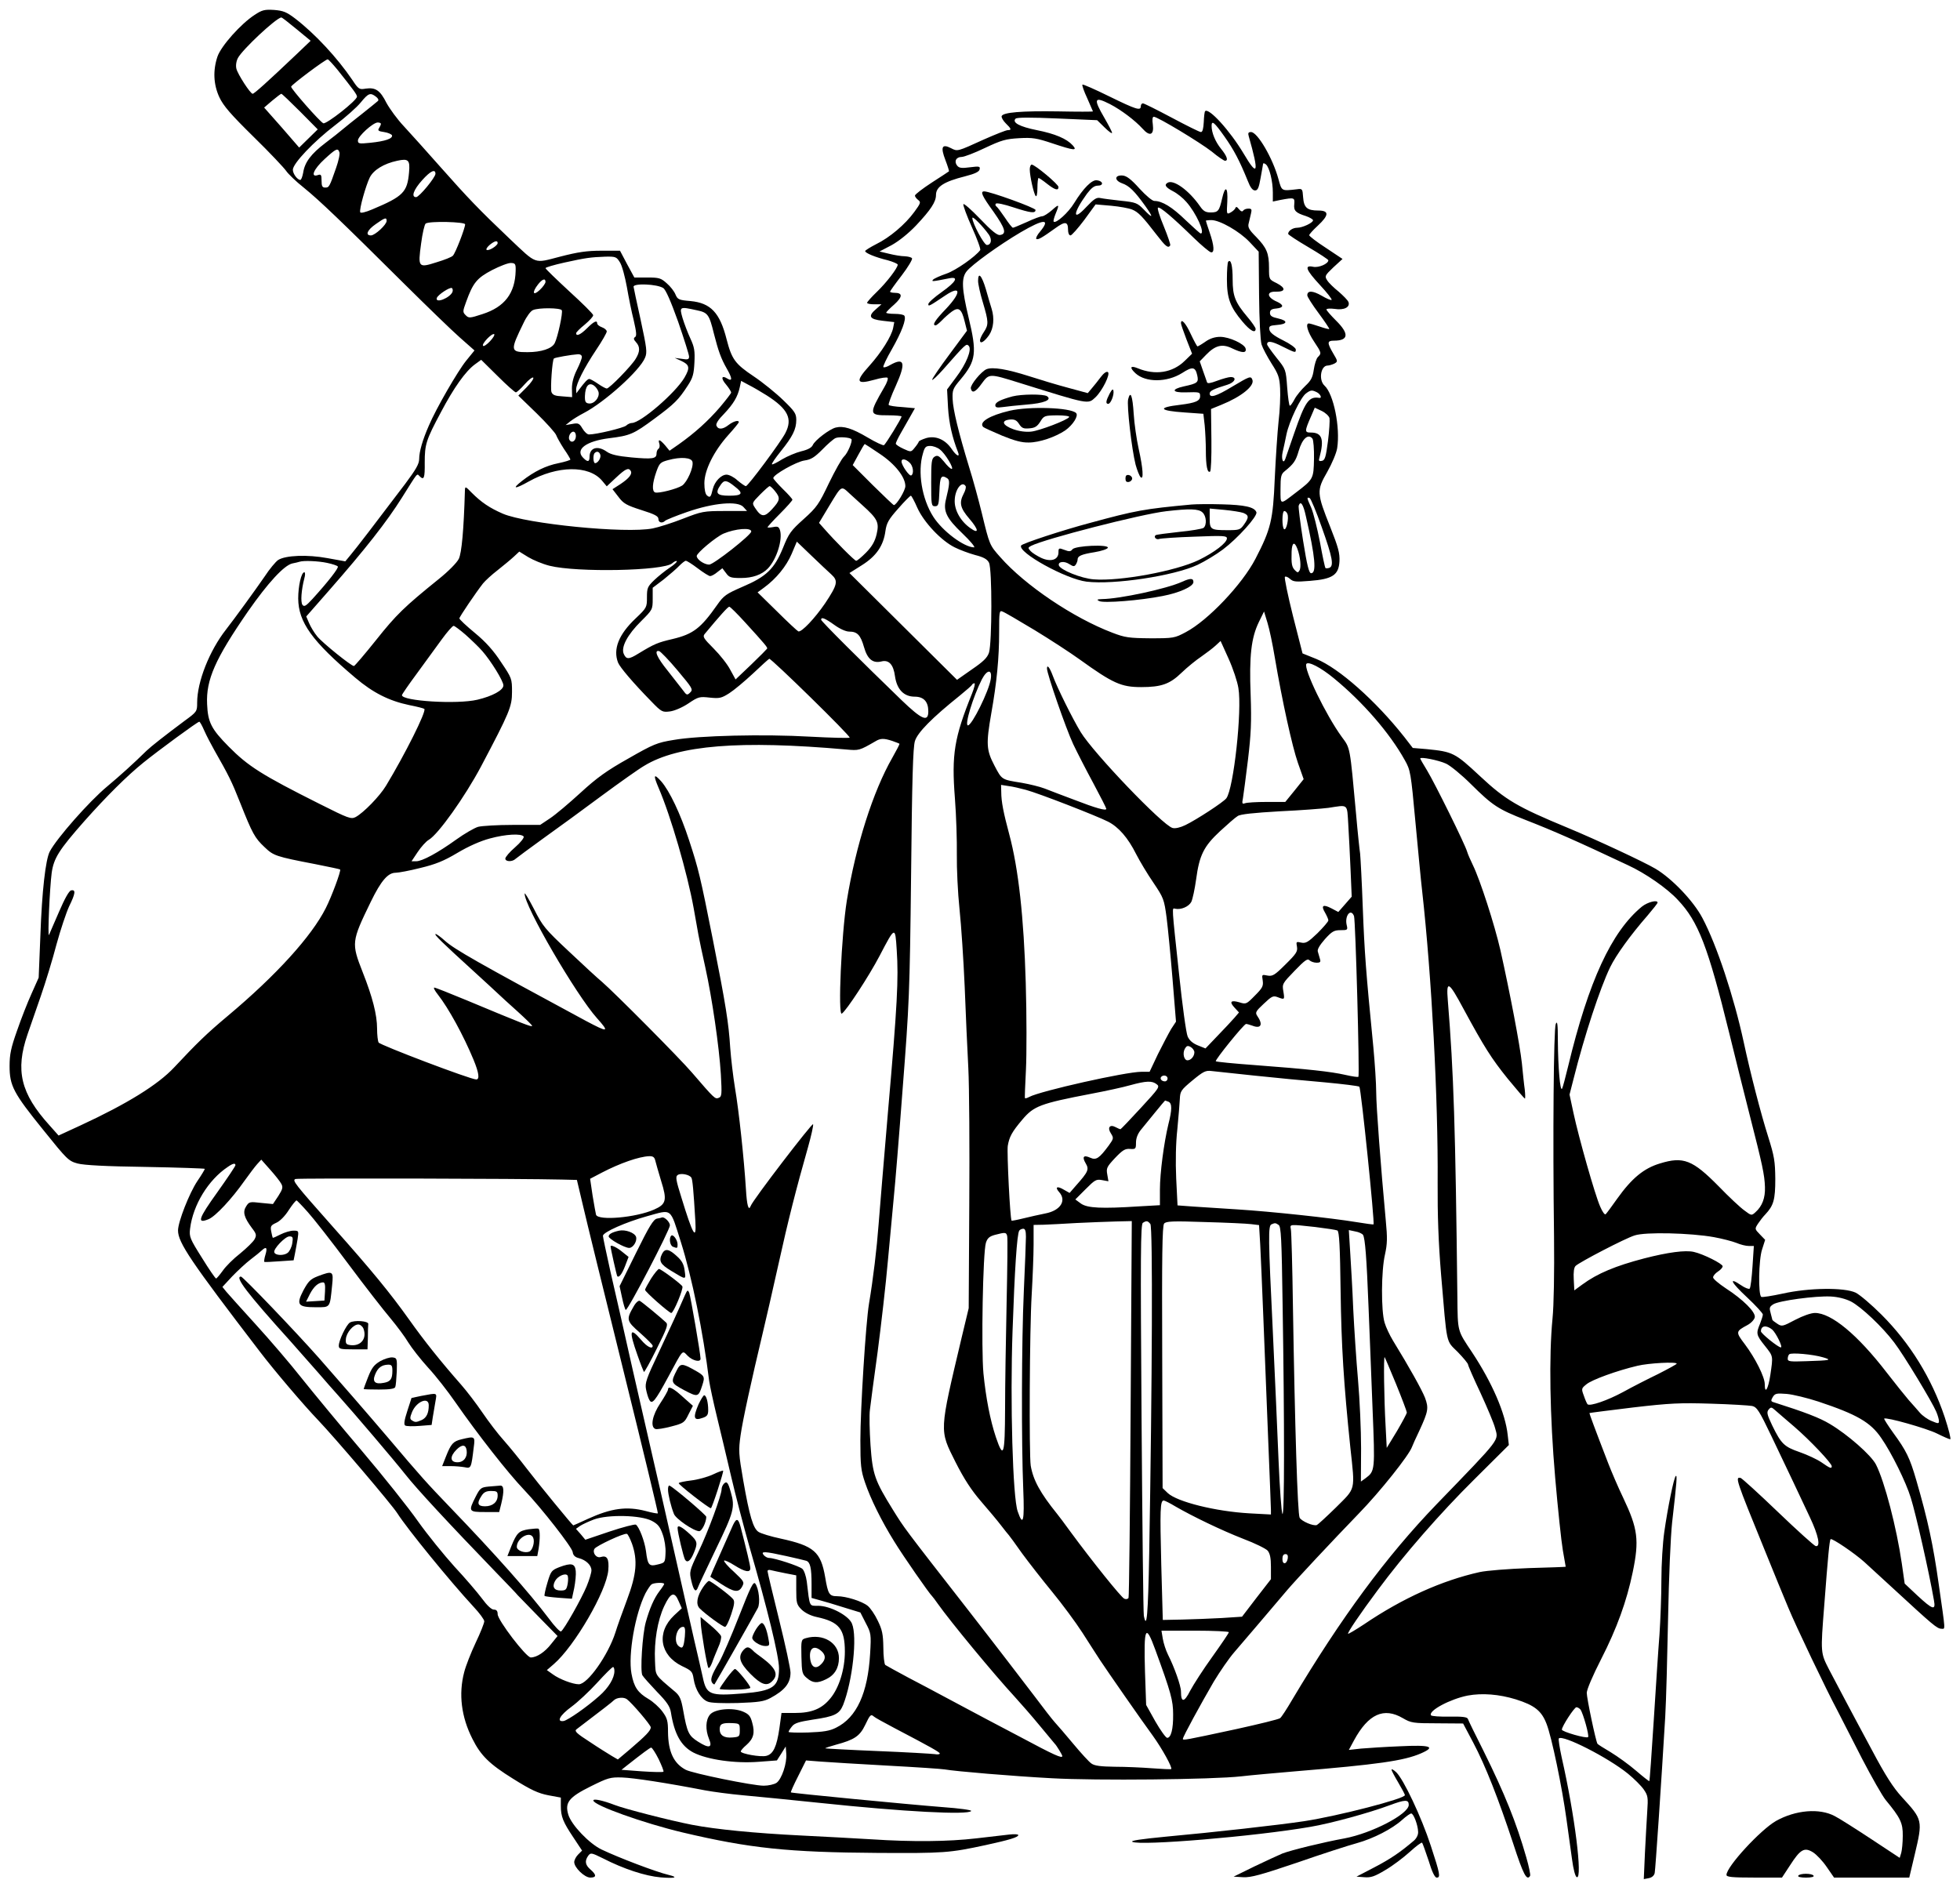<?xml version="1.0" standalone="no"?>
<!DOCTYPE svg PUBLIC "-//W3C//DTD SVG 20010904//EN"
 "http://www.w3.org/TR/2001/REC-SVG-20010904/DTD/svg10.dtd">
<svg version="1.0" xmlns="http://www.w3.org/2000/svg"
 width="1024pt" height="986pt" viewBox="0 0 1024 986"
 preserveAspectRatio="xMidYMid meet">
<g transform="translate(0,986) scale(0.1,-0.1)"
fill="#000000" stroke="none">
<path d="M1330 9782 c-71 -46 -175 -162 -194 -218 -24 -72 -21 -145 10 -212
21 -45 59 -89 179 -207 84 -82 160 -163 170 -178 10 -15 52 -56 94 -89 81 -66
190 -170 525 -503 116 -115 246 -241 288 -278 l77 -68 -43 -53 c-44 -54 -158
-251 -196 -341 -32 -73 -50 -135 -50 -173 0 -26 -17 -55 -73 -130 -158 -209
-257 -338 -285 -371 l-28 -34 -94 17 c-103 19 -218 15 -257 -10 -12 -8 -45
-47 -71 -87 -46 -67 -158 -221 -201 -276 -87 -111 -151 -273 -151 -382 0 -47
-1 -48 -68 -97 -103 -77 -172 -131 -197 -155 -66 -65 -138 -130 -205 -186 -94
-78 -264 -271 -300 -340 -22 -42 -41 -209 -49 -437 l-9 -222 -37 -83 c-21 -46
-55 -133 -76 -194 -32 -90 -39 -124 -39 -185 0 -103 20 -141 177 -335 123
-153 131 -161 178 -174 35 -9 145 -15 358 -18 169 -3 307 -8 307 -10 0 -3 -17
-32 -39 -64 -42 -63 -101 -213 -101 -258 0 -63 66 -161 426 -631 76 -100 232
-283 306 -360 86 -90 386 -442 414 -487 51 -80 274 -354 398 -488 31 -33 56
-67 56 -76 0 -9 -20 -60 -45 -112 -25 -53 -52 -122 -60 -154 -30 -114 -15
-234 43 -348 44 -88 89 -132 213 -209 94 -59 132 -76 184 -86 l65 -12 0 -43
c0 -56 11 -84 66 -166 l45 -68 -21 -21 c-11 -11 -20 -29 -20 -39 0 -29 54 -81
84 -81 33 0 33 14 1 42 -28 24 -31 45 -12 72 13 17 17 16 76 -13 109 -56 222
-93 303 -100 75 -6 95 0 41 13 -67 16 -261 90 -351 133 -64 31 -157 128 -173
182 -19 63 3 91 118 148 89 44 101 48 163 46 61 -2 236 -29 432 -67 43 -8 133
-20 200 -26 68 -6 249 -24 403 -40 435 -46 775 -64 789 -42 3 5 -63 14 -147
20 -180 14 -791 73 -795 77 -2 2 15 40 38 85 l41 82 77 -6 c42 -3 199 -13 348
-21 149 -8 284 -17 300 -20 58 -10 353 -35 559 -46 231 -13 840 -7 990 10 50
6 176 17 280 26 434 36 569 55 659 94 80 35 50 45 -111 37 -76 -3 -167 -9
-202 -12 l-64 -7 27 50 c75 138 156 174 255 116 43 -25 53 -27 181 -27 l134
-1 53 -100 c65 -123 132 -295 209 -528 53 -163 71 -196 88 -168 3 5 -6 49 -20
97 -52 182 -113 333 -223 555 -43 85 -80 161 -82 168 -4 10 -28 13 -96 12 -50
-1 -94 2 -97 7 -14 24 101 85 192 103 76 14 164 7 252 -20 98 -31 134 -60 160
-128 27 -69 81 -330 104 -498 9 -66 22 -160 29 -209 7 -53 17 -91 25 -94 31
-10 -10 323 -79 626 -11 51 -18 96 -15 99 20 21 256 -99 361 -184 33 -27 70
-64 83 -83 22 -32 23 -42 18 -115 -3 -44 -8 -141 -12 -216 l-6 -137 26 5 c16
3 28 13 31 27 4 20 35 479 55 816 5 85 11 319 15 520 4 209 13 421 21 495 25
218 27 250 19 243 -10 -9 -42 -166 -60 -293 -8 -55 -15 -167 -15 -250 0 -82
-5 -211 -10 -285 -6 -74 -19 -276 -30 -449 -11 -172 -21 -315 -23 -317 -1 -2
-33 23 -69 54 -37 32 -97 75 -133 97 -36 21 -67 41 -69 44 -9 14 -56 238 -56
266 0 17 31 90 75 176 82 160 134 304 165 454 35 168 27 228 -49 388 -27 56
-62 138 -79 182 -70 181 -99 260 -98 262 1 1 103 14 226 29 197 23 248 25 410
20 102 -3 198 -9 214 -12 25 -6 37 -24 101 -158 91 -191 146 -306 201 -424 45
-95 57 -156 30 -150 -8 2 -97 82 -197 178 -100 96 -188 176 -195 178 -30 7
-25 -8 124 -373 49 -121 105 -258 125 -305 40 -97 198 -428 258 -540 21 -41
79 -154 128 -250 50 -96 105 -193 123 -215 77 -93 90 -120 89 -187 0 -35 -4
-75 -8 -89 l-8 -26 -150 99 c-82 54 -167 108 -189 119 -80 43 -205 32 -307
-25 -81 -46 -259 -239 -259 -282 0 -11 28 -14 145 -14 l145 0 42 64 c54 84 75
96 120 68 19 -12 51 -46 72 -77 l38 -55 197 0 196 0 28 118 c43 182 43 183
-67 303 -45 49 -86 113 -156 245 -52 97 -115 214 -138 258 -24 45 -62 117 -85
161 -46 90 -46 86 -26 340 19 249 27 337 33 343 7 7 126 -74 176 -119 19 -17
85 -78 145 -133 216 -199 235 -216 259 -216 20 0 21 -19 -15 232 -29 207 -57
336 -117 543 -34 118 -53 156 -121 249 -28 39 -49 72 -47 74 10 9 222 -51 276
-78 32 -16 64 -30 69 -30 5 0 -8 52 -29 116 -68 203 -181 386 -330 535 -52 52
-113 104 -135 115 -59 28 -244 26 -382 -5 -56 -12 -106 -20 -111 -17 -17 10
-14 194 4 248 l16 50 -27 28 c-28 29 -28 29 -10 57 10 15 27 37 38 48 43 46
52 76 52 185 -1 93 -5 118 -37 220 -39 123 -93 332 -128 495 -51 236 -141 508
-216 649 -47 89 -159 206 -245 257 -59 35 -307 151 -459 214 -263 109 -324
145 -457 269 -133 124 -142 128 -280 142 l-72 6 -44 57 c-150 190 -342 360
-460 408 l-72 29 -50 196 c-27 108 -46 200 -42 204 4 4 16 -1 27 -11 17 -15
30 -16 104 -10 118 9 150 31 154 102 2 43 -6 73 -48 179 -71 178 -72 191 -16
288 25 44 48 99 52 124 17 110 -19 284 -66 327 -32 29 -20 105 16 105 8 0 24
5 35 10 19 11 19 12 -6 54 -32 55 -32 66 4 66 77 0 81 36 11 105 -27 27 -50
53 -50 58 0 5 19 6 43 3 49 -8 82 9 72 36 -4 10 -27 33 -51 54 -25 20 -52 46
-60 59 -14 22 -13 25 32 68 l48 44 -87 58 c-48 31 -87 61 -87 66 0 5 20 27 45
50 59 55 60 79 2 79 -58 0 -75 15 -79 70 -3 44 -4 45 -33 41 -81 -9 -78 -11
-96 54 -29 107 -109 245 -143 245 -14 0 -17 -5 -12 -22 55 -193 48 -217 -27
-90 -71 119 -182 241 -201 221 -3 -3 -6 -29 -7 -57 -2 -34 -6 -52 -15 -52 -7
0 -75 34 -152 75 -77 41 -145 75 -151 75 -6 0 -11 -7 -11 -15 0 -25 -23 -18
-164 51 -75 37 -139 65 -141 62 -3 -3 8 -35 25 -71 16 -37 30 -68 30 -69 0 -2
-82 -2 -182 0 -190 3 -289 -5 -295 -25 -2 -6 7 -23 21 -37 30 -29 32 -36 11
-36 -9 0 -64 -22 -123 -48 -143 -65 -139 -64 -174 -46 -47 24 -55 6 -29 -62
12 -31 20 -58 19 -59 -2 -2 -42 -28 -90 -59 -49 -32 -88 -62 -88 -68 0 -6 8
-16 17 -23 15 -11 13 -17 -20 -62 -48 -66 -130 -135 -200 -169 -31 -16 -57
-32 -57 -36 0 -10 52 -32 118 -48 28 -8 52 -18 52 -23 0 -17 -58 -93 -109
-142 -28 -27 -51 -53 -51 -57 0 -5 17 -8 38 -8 l37 0 -27 -24 c-45 -38 -37
-54 33 -62 l61 -7 -6 -31 c-9 -44 -62 -128 -123 -196 -76 -84 -71 -101 26 -74
34 10 64 14 68 10 4 -4 -3 -26 -17 -49 -82 -142 -81 -147 20 -147 38 0 70 -3
70 -6 0 -10 -82 -144 -92 -150 -4 -3 -43 15 -85 40 -81 48 -127 62 -167 52
-32 -8 -109 -66 -120 -92 -6 -13 -26 -24 -60 -32 -28 -7 -73 -26 -100 -42 -27
-17 -51 -29 -53 -26 -3 3 18 33 46 68 62 77 81 115 81 164 0 33 -8 45 -68 103
-37 36 -107 93 -155 125 -97 65 -114 89 -141 193 -35 139 -83 190 -189 200
-60 5 -67 8 -78 34 -6 16 -27 43 -46 59 -30 27 -40 30 -101 30 l-68 0 -38 70
-37 70 -97 0 c-76 0 -123 -7 -216 -31 -139 -36 -119 -43 -263 93 -160 152
-221 216 -360 373 -73 83 -160 179 -193 215 -34 36 -74 91 -91 122 -33 66 -57
82 -108 75 -34 -6 -38 -4 -71 46 -78 115 -194 240 -298 320 -46 35 -63 41
-110 45 -50 3 -63 0 -102 -26z m219 -74 l74 -61 -69 -66 c-159 -151 -226 -211
-234 -211 -12 0 -78 102 -85 131 -4 16 -1 39 8 56 24 45 198 208 227 212 3 0
38 -27 79 -61z m213 -211 c86 -108 103 -131 103 -142 0 -20 -161 -146 -176
-139 -18 8 -169 180 -168 191 0 9 179 143 191 143 4 0 26 -24 50 -53z m-194
-220 l92 -93 -48 -47 -49 -48 -91 105 -92 104 42 36 c24 20 45 36 48 36 3 0
47 -42 98 -93z m396 78 c12 -9 16 -18 10 -23 -5 -5 -43 -35 -84 -68 -41 -32
-86 -68 -100 -80 -14 -12 -54 -44 -90 -71 -75 -57 -108 -101 -116 -155 -4 -21
-10 -38 -15 -38 -15 0 -39 32 -39 53 0 33 111 149 221 233 53 40 114 94 134
119 40 49 50 52 79 30z m3835 -39 c58 -30 131 -85 170 -128 38 -43 61 -34 54
21 -4 26 -2 41 5 41 20 0 243 -135 303 -182 32 -27 64 -48 69 -48 19 0 10 25
-21 63 -29 36 -49 83 -49 119 0 31 14 20 67 -55 49 -69 79 -126 122 -232 13
-34 25 -50 38 -50 14 0 20 13 29 65 7 36 12 69 13 74 1 5 7 3 15 -3 18 -15 36
-88 36 -147 l0 -47 38 8 c74 14 77 13 74 -21 -4 -35 7 -46 61 -63 20 -7 37
-17 37 -22 0 -13 -55 -39 -83 -39 -23 0 -47 -16 -47 -32 0 -4 47 -35 105 -69
58 -34 105 -65 105 -69 0 -18 -50 -40 -79 -34 -48 10 -39 -15 35 -95 37 -40
64 -74 61 -78 -3 -3 -27 7 -52 22 -47 27 -75 28 -75 2 0 -8 27 -50 59 -93 32
-43 57 -81 56 -83 -2 -2 -25 4 -51 13 -26 9 -51 16 -56 16 -19 0 -6 -45 27
-94 40 -60 40 -62 20 -82 -8 -8 -17 -38 -21 -65 -6 -41 -14 -57 -44 -85 -20
-19 -46 -50 -56 -69 -10 -19 -21 -35 -25 -35 -4 0 -10 43 -14 95 -7 95 -7 95
-56 156 -27 34 -49 65 -49 70 0 20 24 17 79 -11 69 -34 71 -35 71 -16 0 8 -30
30 -67 48 -48 24 -69 41 -71 56 -3 18 2 21 39 24 56 4 60 22 7 34 -33 7 -43
14 -43 29 0 15 8 21 33 23 39 4 41 18 5 35 -55 23 -58 55 -7 53 51 -1 53 19 5
44 -41 20 -41 20 -41 80 0 77 -12 105 -67 162 -38 38 -45 51 -39 72 3 14 9 37
12 51 5 21 3 25 -14 25 -12 0 -24 -5 -27 -11 -5 -6 -12 -4 -22 8 -10 13 -16
15 -19 5 -3 -7 -15 -17 -26 -23 -19 -10 -20 -8 -16 56 4 79 -11 89 -27 18 -15
-66 -21 -73 -60 -73 -27 0 -38 7 -56 33 -57 82 -138 141 -169 122 -19 -11 -10
-24 28 -44 22 -11 53 -36 70 -56 51 -57 100 -165 75 -165 -3 0 -39 32 -79 70
-70 68 -122 100 -163 100 -11 0 -44 28 -78 65 -44 49 -67 66 -88 68 -43 3 -44
-26 -2 -41 37 -13 65 -41 121 -119 44 -62 40 -68 -9 -17 -33 34 -42 37 -118
45 -45 5 -93 11 -107 14 -21 5 -34 -4 -75 -47 -73 -79 -71 -33 4 70 23 30 38
42 57 42 31 0 28 24 -5 28 -26 4 -71 -41 -119 -119 -30 -50 -96 -109 -107 -97
-3 3 2 21 10 41 21 51 19 53 -20 18 -20 -17 -42 -31 -50 -31 -8 0 -44 -13 -80
-30 -36 -16 -69 -30 -73 -30 -4 0 -23 24 -42 53 -19 28 -39 55 -45 59 -5 4 -6
10 -2 14 4 5 45 -4 90 -19 92 -30 117 -33 117 -14 0 11 -238 97 -268 97 -22 0
-12 -23 49 -107 61 -87 70 -116 33 -121 -14 -2 -44 22 -104 85 -46 48 -85 82
-87 76 -2 -6 18 -61 45 -121 27 -60 47 -114 43 -119 -25 -34 -127 -106 -177
-123 -32 -11 -63 -25 -69 -31 -10 -11 -5 -11 85 7 51 10 35 -19 -40 -72 -38
-27 -70 -55 -70 -63 0 -14 5 -11 90 46 81 54 83 15 4 -69 -59 -61 -76 -88 -56
-88 5 0 19 12 33 26 13 14 37 35 52 46 36 26 51 14 67 -52 l12 -48 -91 -123
c-50 -67 -91 -127 -91 -133 0 -6 26 18 58 54 119 135 120 136 133 123 18 -18
-12 -94 -67 -166 l-46 -62 5 -95 c5 -81 22 -156 52 -232 12 -30 -9 -20 -33 16
-34 50 -84 71 -133 57 -22 -7 -39 -15 -39 -19 -1 -4 -10 -18 -21 -31 -19 -24
-20 -24 -59 -6 -22 10 -40 22 -40 27 0 5 11 28 24 51 13 23 36 63 50 88 l26
46 -65 6 c-37 2 -69 7 -72 11 -3 3 13 48 37 100 54 120 46 151 -29 109 -16
-10 -33 -15 -36 -11 -3 3 17 46 45 94 51 90 76 156 65 174 -3 6 -26 10 -51 10
-24 0 -44 3 -44 6 0 4 19 23 42 43 44 40 45 61 2 61 -13 0 -24 3 -24 6 0 3 27
41 61 85 33 43 57 84 54 89 -3 6 -21 10 -38 11 -18 0 -54 6 -82 13 l-50 12 63
33 c38 21 88 61 128 103 77 82 104 123 104 159 0 43 41 70 153 98 51 13 73 24
75 36 4 16 -2 17 -50 11 -43 -6 -57 -4 -67 8 -18 22 -6 46 23 46 13 0 68 21
122 47 87 41 109 47 179 51 70 4 92 0 173 -27 114 -38 133 -40 106 -10 -31 34
-91 60 -187 79 -90 18 -131 40 -111 60 7 7 79 7 218 1 l208 -9 39 -38 c21 -21
39 -34 39 -28 0 5 -18 40 -40 78 -59 101 -54 114 29 72z m-3809 -103 c0 -5 -5
-15 -10 -23 -8 -12 -2 -16 27 -20 20 -3 38 -11 41 -17 5 -17 -35 -31 -113 -39
-59 -6 -65 -5 -65 12 0 22 78 93 103 94 9 0 17 -3 17 -7z m-217 -148 c4 -8 -4
-45 -17 -82 -35 -101 -37 -103 -57 -103 -15 0 -19 7 -19 36 0 31 -3 35 -20 29
-40 -13 -21 32 36 84 60 55 69 59 77 36z m364 -106 c-9 -103 -30 -125 -192
-193 -35 -15 -61 -21 -63 -15 -6 15 29 139 50 182 20 39 73 72 143 87 59 13
68 4 62 -61z m138 -7 c0 -19 -85 -122 -101 -122 -27 0 -14 38 32 89 43 48 69
60 69 33z m3640 -187 c32 -13 54 -36 128 -132 47 -61 60 -72 71 -55 2 4 -13
49 -34 100 -21 50 -35 94 -30 97 10 6 75 -49 188 -159 40 -39 80 -72 88 -74
20 -5 18 33 -6 103 -11 32 -20 60 -20 62 0 1 13 3 29 3 44 0 147 -59 199 -114
l48 -51 2 -225 c1 -130 7 -240 13 -260 6 -19 30 -64 52 -99 36 -56 42 -73 45
-131 2 -37 -1 -114 -8 -171 -6 -57 -15 -192 -20 -299 -9 -217 -20 -264 -101
-420 -69 -133 -248 -322 -364 -383 -58 -31 -64 -32 -185 -32 -112 1 -133 4
-198 29 -203 77 -456 247 -586 395 -56 63 -56 63 -96 228 -17 70 -47 180 -67
243 -55 181 -84 299 -86 355 -2 47 2 56 41 102 82 98 87 139 42 326 -35 147
-38 204 -10 239 26 34 170 138 282 204 121 71 159 73 102 4 -15 -17 -23 -34
-20 -38 8 -7 29 5 100 56 51 37 66 35 66 -9 0 -16 5 -29 13 -29 6 0 39 37 72
81 l59 81 81 -7 c44 -4 93 -13 110 -20z m-748 -132 c17 -26 11 -53 -11 -53
-15 0 -76 114 -76 141 0 13 55 -43 87 -88z m-3147 73 c0 -20 -61 -76 -82 -76
-31 0 -20 28 25 59 48 34 57 37 57 17z m410 -18 c0 -20 -51 -152 -64 -164 -6
-7 -44 -22 -84 -34 -97 -31 -99 -28 -82 97 7 54 18 101 24 105 20 14 206 9
206 -4z m170 -98 c0 -14 -49 -44 -58 -35 -4 3 4 15 17 26 26 21 41 24 41 9z
m639 -101 c11 -17 26 -74 36 -128 9 -53 25 -132 36 -175 14 -61 16 -82 7 -87
-9 -6 -8 -13 5 -27 22 -24 21 -50 -2 -87 -22 -37 -137 -155 -151 -155 -5 0
-26 11 -46 25 -20 14 -41 25 -45 25 -9 0 -24 -16 -53 -55 l-15 -20 -1 20 c0
30 42 113 104 206 31 46 56 90 56 97 0 7 -11 17 -25 22 -14 5 -25 14 -25 20 0
19 -18 10 -53 -25 -34 -34 -57 -44 -57 -26 0 5 20 25 45 45 25 21 45 43 44 49
0 7 -57 63 -125 125 -68 63 -124 117 -124 121 0 4 44 17 98 29 113 25 137 28
215 31 54 1 58 -1 76 -30z m-545 -44 c-3 -118 -58 -189 -173 -226 -67 -22 -72
-22 -88 -6 -16 16 -16 20 2 69 36 100 56 125 136 167 41 21 85 38 99 37 22 -1
25 -5 24 -41z m156 -58 c0 -7 -13 -26 -30 -42 -36 -34 -42 -13 -9 29 22 28 39
34 39 13z m615 -32 c13 -8 39 -67 78 -176 31 -90 57 -172 57 -182 0 -15 -6
-17 -37 -12 l-38 5 33 -15 c45 -21 48 -36 18 -88 -47 -80 -229 -237 -275 -237
-8 0 -22 -6 -30 -14 -15 -12 -155 -46 -194 -46 -9 0 -24 14 -34 31 -16 27 -22
30 -53 24 l-35 -6 25 20 c14 11 45 30 70 43 108 56 293 222 320 289 12 28 9
49 -23 198 -20 91 -37 169 -37 173 0 19 123 14 155 -7z m-1101 -20 c-12 -31
-91 -63 -82 -32 6 17 68 58 79 52 4 -3 6 -12 3 -20z m571 -96 c7 -11 -21 -141
-37 -172 -15 -29 -71 -47 -142 -47 -91 0 -92 7 -20 154 15 32 37 62 49 66 29
13 143 12 150 -1z m705 0 c58 -12 65 -21 90 -123 23 -90 37 -129 66 -180 30
-52 32 -71 4 -54 -31 20 -35 1 -6 -32 14 -17 26 -36 26 -41 0 -4 -27 -39 -59
-77 -62 -72 -131 -134 -214 -193 l-49 -34 -23 28 c-28 32 -39 35 -30 8 3 -11
1 -22 -5 -26 -5 -3 -10 -14 -10 -25 0 -27 -21 -30 -131 -20 -73 7 -108 15
-129 30 -48 34 -90 21 -90 -27 0 -28 -11 -29 -36 -2 -38 42 20 84 136 99 113
14 129 21 240 103 104 77 125 98 173 172 27 41 32 61 35 121 3 60 0 80 -21
125 -14 30 -32 78 -41 107 -17 60 -17 61 74 41z m-1080 -162 c-16 -17 -32 -28
-36 -24 -10 9 46 68 58 61 4 -3 -5 -19 -22 -37z m480 -82 c0 -9 -12 -39 -26
-67 -17 -34 -26 -67 -26 -97 l1 -46 -50 4 c-39 2 -52 7 -58 23 -6 18 4 167 13
175 5 5 92 20 124 22 14 1 22 -5 22 -14z m-345 -185 c5 0 26 19 46 42 21 24
41 39 45 35 4 -4 -11 -27 -35 -51 l-43 -43 96 -93 c52 -51 98 -102 102 -114 4
-11 22 -43 40 -71 19 -27 34 -53 34 -56 0 -3 -28 -12 -62 -19 -66 -13 -127
-43 -191 -93 -55 -43 -38 -44 35 -3 150 84 314 86 383 5 l25 -30 48 45 c50 47
66 54 77 36 10 -16 -8 -39 -53 -69 l-42 -27 31 -40 c26 -35 42 -44 120 -69 70
-22 89 -32 89 -47 0 -19 20 -24 35 -9 6 5 57 26 115 46 138 48 265 59 294 26
l19 -21 -116 0 c-111 0 -120 -2 -218 -40 -56 -22 -128 -45 -159 -51 -141 -28
-660 24 -783 77 -69 30 -112 59 -163 110 -32 33 -34 34 -35 12 -6 -208 -17
-327 -32 -358 -10 -20 -53 -64 -104 -105 -181 -146 -223 -187 -328 -319 -60
-75 -112 -136 -116 -136 -14 0 -163 120 -191 154 -16 19 -35 51 -43 70 l-15
35 121 138 c186 212 300 357 379 483 85 135 77 127 92 112 23 -23 28 -11 27
71 0 96 7 118 85 264 67 127 128 213 177 249 l33 24 86 -85 c47 -47 90 -85 95
-85z m1311 -16 c111 -71 136 -122 97 -197 -24 -47 -195 -277 -206 -277 -5 0
-25 14 -44 30 -18 17 -44 30 -57 30 -28 0 -62 -35 -72 -75 -10 -43 -14 -47
-30 -34 -9 7 -14 31 -14 64 0 68 49 167 125 252 30 33 55 64 55 67 0 13 -28 5
-53 -14 -30 -24 -55 -26 -64 -4 -4 10 10 32 40 62 48 51 71 88 82 139 l7 33
39 -21 c22 -11 65 -36 95 -55z m-879 18 c7 -29 -23 -64 -51 -60 -17 2 -21 10
-20 40 2 50 19 71 45 55 11 -7 22 -22 26 -35z m3754 -2 c18 -10 27 -31 12 -29
-55 9 -74 -18 -132 -186 -23 -66 -44 -126 -46 -133 -11 -30 -22 0 -14 35 5 21
14 63 20 93 14 68 75 196 103 215 24 18 31 18 57 5z m65 -135 c2 -11 -1 -65
-8 -120 -11 -84 -16 -100 -32 -103 -15 -3 -18 0 -12 19 25 94 13 129 -45 129
-34 0 -34 6 2 88 l18 42 36 -17 c19 -9 38 -26 41 -38z m-3938 -101 c-4 -23
-26 -30 -34 -10 -8 20 15 51 29 37 5 -5 7 -17 5 -27z m1440 -8 c8 -9 -19 -74
-39 -92 -11 -10 -46 -72 -78 -138 -53 -111 -63 -126 -132 -188 -67 -60 -78
-75 -108 -150 -45 -110 -87 -151 -212 -204 -85 -37 -98 -46 -131 -93 -87 -124
-126 -154 -235 -180 -77 -18 -94 -25 -178 -76 -50 -31 -63 -31 -76 -2 -16 35
19 101 91 172 59 59 60 60 60 117 l0 57 58 44 c31 25 68 57 81 71 14 14 29 26
34 26 6 0 34 -18 63 -40 29 -22 58 -40 64 -40 7 0 24 9 38 21 l26 20 19 -25
c16 -23 26 -26 78 -26 61 0 109 17 141 50 46 48 78 152 63 200 -6 18 -12 21
-36 16 -16 -3 -29 -3 -29 -1 0 3 29 35 65 71 36 36 65 69 65 73 0 4 -22 29
-50 56 -27 27 -50 53 -50 57 0 18 121 86 163 92 35 5 53 17 93 57 27 28 58 55
69 60 18 8 73 4 83 -5z m2409 2 c5 -7 9 -55 8 -105 -2 -105 -3 -107 -95 -177
-85 -65 -80 -67 -80 19 0 65 3 78 22 93 47 38 58 54 73 106 19 65 50 92 72 64z
m-2261 -79 c81 -54 134 -122 134 -169 0 -23 -46 -99 -60 -99 -3 0 -52 47 -110
104 l-105 105 30 55 c16 30 31 55 33 55 1 0 37 -23 78 -51z m315 22 c28 -21
75 -101 61 -101 -6 0 -24 17 -40 38 -26 31 -34 35 -49 26 -16 -10 -18 -26 -18
-135 0 -117 1 -124 20 -124 18 0 20 8 23 78 3 78 9 88 41 68 14 -9 13 -30 -7
-111 -15 -61 3 -98 86 -177 42 -40 69 -73 61 -73 -53 1 -165 85 -213 160 -60
94 -83 235 -54 331 9 33 15 39 38 39 15 0 38 -8 51 -19z m-1775 -26 c6 -16
-12 -45 -27 -45 -10 0 -12 44 -2 53 11 11 23 8 29 -8z m482 -39 c6 -29 -28
-105 -54 -123 -28 -18 -123 -42 -141 -36 -18 6 -15 48 6 108 16 45 21 50 62
61 65 18 123 14 127 -10z m1134 -3 c19 -17 24 -58 9 -67 -10 -6 -51 53 -51 73
0 16 21 14 42 -6z m-912 -126 c46 -35 38 -47 -30 -47 -66 0 -76 13 -44 58 18
26 31 24 74 -11z m1205 3 c3 -5 -1 -23 -10 -39 -25 -48 -19 -75 30 -132 49
-57 51 -82 4 -48 -51 36 -84 95 -81 147 2 56 38 102 57 72z m-996 -26 c29 -36
27 -48 -15 -94 -40 -44 -57 -43 -89 6 -17 26 -17 26 26 70 24 24 46 44 50 44
4 0 17 -12 28 -26z m391 -14 c9 -8 39 -35 66 -60 80 -72 88 -90 74 -151 -9
-38 -24 -64 -55 -96 -23 -23 -46 -43 -52 -43 -8 0 -108 100 -171 172 l-23 26
57 95 c62 102 58 100 104 57z m353 -74 c34 -75 124 -171 195 -206 26 -13 74
-31 107 -40 44 -11 63 -22 72 -40 17 -33 16 -419 0 -470 -9 -27 -30 -47 -90
-88 l-77 -54 -281 279 -281 279 65 41 c75 47 113 102 123 179 6 41 16 60 67
117 32 37 62 67 66 67 3 0 19 -29 34 -64z m2113 -102 c56 -157 64 -201 39
-211 -9 -3 -18 -3 -20 -1 -3 3 -16 64 -29 136 -14 72 -34 152 -45 178 -24 54
-25 57 -9 52 6 -2 35 -71 64 -154z m-83 57 c49 -213 56 -296 27 -296 -11 0
-21 39 -42 170 -15 94 -25 176 -23 183 10 28 24 8 38 -57z m-97 14 c9 -22 -5
-87 -17 -80 -12 8 -12 95 1 95 6 0 13 -7 16 -15z m-2801 -92 c0 -18 -197 -173
-220 -173 -26 0 -65 27 -65 45 0 16 101 100 140 117 62 26 145 33 145 11z
m419 -225 c36 -33 32 -52 -33 -150 -54 -79 -123 -152 -140 -147 -5 2 -56 49
-111 104 l-102 100 34 25 c64 47 116 111 144 176 l27 64 76 -73 c42 -40 89
-85 105 -99z m2434 135 c16 -42 21 -98 11 -114 -7 -12 -10 -12 -23 1 -17 17
-20 34 -18 98 2 48 15 55 30 15z m-3907 -89 c143 -36 597 -27 641 13 10 9 21
14 24 11 3 -3 -14 -19 -37 -34 -24 -16 -60 -45 -81 -65 -35 -34 -38 -41 -38
-90 0 -52 -1 -55 -59 -110 -89 -84 -119 -161 -92 -231 10 -25 80 -107 173
-202 55 -57 59 -58 99 -53 23 3 65 21 96 42 52 35 58 36 112 30 50 -5 60 -3
101 23 25 16 80 62 124 103 43 41 81 75 85 77 10 3 427 -405 420 -412 -3 -3
-95 -1 -205 5 -242 14 -584 6 -714 -17 -87 -14 -106 -22 -237 -97 -114 -64
-165 -101 -250 -179 -60 -55 -131 -115 -160 -134 l-51 -34 -144 0 c-79 0 -160
-5 -180 -10 -20 -6 -72 -36 -115 -67 -96 -69 -177 -113 -209 -113 l-24 0 32
48 c18 27 44 56 58 64 49 28 189 225 273 383 150 284 162 313 162 390 0 69 -1
72 -57 155 -39 60 -80 106 -137 153 -45 37 -81 71 -81 76 0 8 87 136 123 182
12 15 47 47 77 70 30 24 68 55 84 70 l29 27 47 -29 c25 -15 75 -36 111 -45z
m-1162 15 c28 -6 53 -14 56 -19 5 -8 -51 -80 -133 -170 -34 -37 -43 -42 -52
-30 -10 15 -6 76 10 138 5 17 5 32 0 32 -16 0 -32 -72 -32 -137 1 -124 72
-223 298 -414 93 -79 177 -121 282 -143 41 -8 76 -17 79 -20 12 -12 -102 -239
-200 -401 -33 -55 -118 -142 -159 -164 -24 -12 -36 -8 -189 69 -301 151 -372
196 -474 299 -91 92 -109 127 -113 222 -6 127 42 236 214 485 104 149 188 240
231 250 15 3 33 7 38 9 22 7 97 4 144 -6z m2184 -311 c104 -114 118 -131 115
-137 -2 -3 -39 -41 -84 -84 l-81 -77 -28 51 c-15 29 -54 78 -87 111 -53 53
-58 62 -46 76 78 94 121 142 128 142 5 0 42 -37 83 -82z m1512 -40 c82 -50
188 -119 235 -153 175 -126 218 -145 322 -145 106 0 150 16 211 75 30 29 77
67 104 85 26 18 60 44 74 57 l26 24 42 -93 c23 -51 46 -120 51 -153 20 -116
-25 -526 -63 -576 -15 -20 -156 -112 -214 -140 -27 -13 -53 -19 -67 -15 -51
13 -413 391 -480 501 -43 71 -122 230 -146 295 -16 43 -30 60 -30 37 0 -28 99
-314 137 -395 20 -42 67 -134 105 -204 37 -69 68 -130 68 -134 0 -12 -56 4
-167 47 -60 22 -129 49 -155 59 -26 10 -80 23 -120 30 -106 17 -103 15 -142
89 -43 82 -45 113 -17 274 29 163 41 291 41 423 0 106 1 116 17 109 10 -3 85
-47 168 -97z m1255 -142 c39 -230 91 -466 121 -552 l30 -85 -48 -60 -48 -59
-97 0 c-53 0 -104 -3 -114 -7 -14 -5 -16 -2 -10 28 3 19 15 108 26 199 16 135
19 197 14 340 -8 202 3 298 43 380 l27 55 18 -59 c10 -32 27 -113 38 -180z
m-2301 169 c29 -21 60 -35 78 -35 42 0 59 -18 77 -81 18 -63 46 -86 91 -75 39
10 63 -16 71 -78 10 -68 46 -106 103 -106 47 0 71 -26 71 -77 0 -58 -34 -43
-140 59 -208 201 -420 412 -420 420 0 16 20 8 69 -27z m-1927 -51 c29 -26 69
-64 88 -86 44 -50 110 -156 110 -179 0 -25 -56 -56 -136 -75 -106 -25 -395 -7
-394 24 0 4 35 55 78 113 42 58 101 138 129 177 29 40 57 72 63 72 5 0 33 -21
62 -46z m1108 -187 c78 -93 82 -99 66 -115 -16 -16 -19 -15 -39 13 -12 16 -48
62 -79 101 -56 69 -73 109 -44 102 7 -2 51 -47 96 -101z m3429 -41 c150 -123
291 -285 370 -427 30 -53 32 -64 56 -325 14 -148 29 -309 35 -359 50 -448 84
-1089 81 -1525 -1 -164 4 -311 18 -480 32 -376 24 -341 87 -404 30 -31 54 -60
54 -66 0 -5 29 -72 65 -148 35 -76 70 -159 76 -183 18 -68 38 -43 -306 -399
-263 -273 -499 -593 -754 -1021 -28 -48 -56 -91 -63 -96 -7 -6 -110 -31 -228
-57 -274 -59 -280 -60 -280 -51 0 11 93 181 161 298 32 53 80 123 108 155 44
51 194 227 276 324 45 53 232 253 375 401 110 113 262 304 277 347 3 8 20 47
39 86 46 100 49 117 29 171 -16 41 -81 158 -167 298 -17 28 -37 70 -44 94 -19
62 -18 272 2 357 12 55 13 85 4 178 -26 280 -50 596 -50 670 0 44 -7 151 -15
236 -39 397 -46 491 -55 725 -5 138 -12 266 -14 285 -3 19 -13 112 -21 205
-33 360 -30 344 -75 405 -83 114 -200 356 -185 381 10 15 75 -18 144 -75z
m-1793 -5 c-9 -61 -98 -241 -119 -241 -19 0 27 150 73 241 28 53 55 53 46 0z
m-97 -73 c-94 -233 -108 -319 -90 -550 7 -90 11 -221 10 -293 -1 -71 5 -200
14 -285 9 -85 21 -267 27 -405 5 -137 14 -329 19 -425 5 -96 7 -418 5 -715
l-3 -540 -36 -150 c-119 -503 -118 -484 -33 -654 45 -89 83 -147 133 -205 39
-45 86 -101 105 -126 19 -25 37 -47 40 -50 3 -3 34 -45 69 -95 36 -49 107
-140 158 -202 51 -62 123 -159 159 -215 36 -57 78 -121 92 -143 35 -53 214
-311 275 -394 49 -68 104 -168 96 -174 -2 -2 -47 0 -99 4 -52 4 -140 8 -195 8
-74 1 -107 5 -123 17 -12 8 -54 54 -94 102 -40 48 -83 98 -96 112 -13 14 -62
77 -109 140 -48 63 -201 263 -342 444 -347 445 -335 430 -395 526 -96 155
-107 185 -118 339 -5 75 -7 159 -3 186 3 28 21 163 40 300 18 138 43 354 54
480 12 127 26 276 31 333 6 57 27 311 46 565 34 438 37 496 44 1117 5 502 10
665 20 698 14 45 89 121 235 238 33 27 62 52 63 56 2 4 8 8 13 8 5 0 -1 -24
-12 -52z m-4012 -195 c12 -27 36 -73 53 -103 74 -130 90 -161 135 -275 64
-161 76 -183 127 -231 47 -45 57 -49 265 -89 70 -14 128 -26 130 -28 6 -6 -44
-141 -75 -202 -74 -147 -259 -351 -512 -563 -111 -93 -161 -142 -280 -269 -85
-91 -247 -191 -489 -303 l-115 -53 -48 54 c-150 166 -179 286 -114 475 13 38
44 128 69 199 25 72 62 193 82 270 21 77 51 166 66 199 33 67 36 89 11 84 -11
-2 -33 -41 -64 -113 -26 -61 -50 -114 -52 -120 -8 -14 4 248 14 324 11 77 37
119 172 272 113 127 221 235 308 305 74 60 282 213 291 213 3 1 15 -20 26 -46z
m3594 -54 c19 -7 36 -13 38 -15 2 -2 -15 -34 -37 -73 -101 -176 -191 -459
-238 -748 -28 -177 -47 -602 -26 -589 23 14 142 196 197 301 82 157 82 157 90
30 10 -148 3 -286 -45 -835 -22 -261 -45 -531 -50 -600 -9 -121 -28 -282 -50
-412 -17 -103 -45 -551 -45 -713 0 -132 3 -158 24 -220 29 -86 87 -203 153
-309 47 -77 185 -275 198 -286 3 -3 17 -21 30 -40 65 -92 292 -367 401 -485
30 -33 89 -100 130 -150 41 -49 76 -92 79 -95 9 -8 40 -59 40 -65 0 -14 -39 3
-224 102 -111 58 -235 124 -276 146 -41 22 -102 54 -135 72 -33 18 -109 58
-170 90 -60 32 -114 62 -120 66 -5 5 -10 46 -10 92 -1 68 -6 92 -29 139 -15
32 -39 67 -53 78 -30 24 -113 50 -159 50 -42 0 -48 11 -63 100 -23 132 -58
163 -232 201 -52 11 -104 27 -116 35 -28 18 -47 81 -80 269 -24 138 -25 157
-14 235 11 79 56 284 117 540 14 58 50 215 80 350 52 236 94 400 156 618 16
57 28 110 26 118 -2 12 -316 -397 -326 -427 -11 -29 -20 2 -25 89 -10 160 -37
410 -57 527 -10 61 -21 155 -25 210 -8 129 -23 224 -90 562 -66 333 -76 374
-125 523 -45 138 -102 258 -146 308 -39 43 -42 33 -13 -35 63 -146 150 -445
183 -628 9 -49 20 -112 25 -140 5 -27 21 -104 36 -170 35 -159 72 -412 81
-557 6 -107 5 -118 -11 -124 -19 -8 -22 -5 -140 132 -64 75 -405 418 -470 474
-22 18 -100 90 -173 159 -125 117 -137 132 -182 221 -27 52 -49 89 -49 81 -3
-62 268 -528 378 -651 67 -75 59 -76 -58 -14 -569 307 -687 374 -737 419 -21
19 -43 35 -48 35 -11 -1 32 -43 199 -195 54 -49 110 -101 125 -115 14 -14 61
-56 103 -94 42 -38 77 -72 77 -76 0 -8 -46 10 -343 134 -87 36 -162 66 -168
66 -6 0 3 -17 19 -37 55 -70 133 -212 186 -340 28 -68 33 -103 14 -103 -30 0
-501 179 -510 193 -4 7 -8 39 -8 73 0 72 -24 165 -75 294 -60 153 -59 160 42
368 54 111 90 152 130 152 15 0 74 11 129 25 79 19 122 36 194 79 57 34 120
62 169 75 84 23 166 27 177 10 3 -6 -16 -31 -45 -56 -28 -24 -51 -51 -51 -59
0 -17 37 -18 54 -1 7 6 73 55 145 107 73 52 210 152 304 222 95 70 195 141
223 157 177 108 500 134 1055 85 67 -6 68 -6 153 43 26 16 44 16 87 2z m2894
-119 c22 -10 81 -58 131 -108 112 -111 141 -130 284 -186 146 -57 267 -110
534 -236 92 -42 207 -122 262 -182 107 -113 157 -243 269 -698 30 -124 78
-315 106 -425 67 -262 78 -313 80 -377 2 -57 -14 -100 -50 -132 -20 -18 -21
-18 -58 10 -21 15 -81 71 -133 125 -137 139 -185 158 -308 120 -83 -25 -146
-76 -223 -184 -28 -40 -55 -76 -60 -81 -5 -5 -17 12 -29 40 -27 61 -111 357
-139 487 l-21 98 21 82 c57 227 138 473 191 583 31 64 107 169 196 271 28 33
52 63 52 67 0 16 -52 3 -82 -21 -159 -131 -278 -389 -385 -833 -14 -58 -28
-111 -32 -118 -10 -18 -21 110 -22 252 0 86 -3 105 -11 86 -11 -27 -16 -582
-9 -1110 2 -190 -1 -361 -8 -430 -19 -195 -14 -507 14 -831 14 -162 32 -332
40 -379 8 -47 15 -85 15 -86 0 -1 -87 -4 -192 -7 -108 -4 -222 -13 -258 -21
-197 -44 -402 -136 -604 -273 -44 -29 -81 -51 -83 -49 -5 4 64 106 155 228
136 184 327 403 506 580 l179 178 -6 52 c-12 114 -81 273 -186 432 -78 117
-75 105 -77 291 -10 878 -19 1169 -50 1549 -9 107 5 99 82 -45 109 -201 145
-258 231 -365 47 -57 87 -104 90 -104 2 0 2 21 -1 48 -4 26 -10 88 -15 137
-10 94 -62 366 -112 590 -31 135 -106 367 -144 445 -12 25 -26 56 -30 70 -11
39 -169 358 -209 424 -20 32 -36 61 -36 63 0 10 96 -9 135 -27z m-2195 -137
c67 -18 368 -135 429 -166 55 -28 104 -84 147 -170 19 -37 59 -104 90 -149 53
-79 56 -86 69 -183 7 -55 21 -200 31 -321 l18 -222 -25 -38 c-13 -22 -44 -81
-69 -131 l-44 -93 -43 0 c-81 0 -526 -100 -585 -131 -11 -6 -21 -9 -23 -7 -2
2 1 68 5 148 4 80 4 285 -1 455 -10 342 -38 596 -86 775 -30 112 -42 171 -42
222 l-1 37 38 -6 c20 -2 62 -12 92 -20z m1684 -180 c3 -54 9 -161 12 -238 l6
-140 -35 -40 -35 -40 -36 19 c-44 23 -56 15 -33 -23 9 -16 17 -34 17 -40 0 -6
-26 -36 -57 -67 -49 -47 -61 -54 -85 -49 -26 6 -27 5 -22 -22 4 -24 -3 -36
-60 -92 -57 -57 -68 -63 -95 -58 -29 6 -29 5 -24 -26 4 -29 -1 -39 -41 -79
-44 -45 -46 -46 -81 -35 -45 13 -54 3 -25 -28 l23 -25 -23 -27 c-14 -16 -53
-58 -88 -94 l-64 -67 -40 16 c-27 11 -44 26 -53 46 -8 17 -28 164 -45 326 -39
363 -38 346 -21 342 31 -7 72 11 85 36 7 15 18 67 25 117 17 127 40 173 125
252 39 36 80 72 92 79 14 10 83 17 220 25 109 5 224 14 254 18 106 16 97 24
104 -86z m30 -479 c8 -20 30 -833 23 -840 -2 -3 -34 2 -69 10 -75 17 -192 30
-472 51 -110 8 -201 17 -204 20 -6 6 147 195 158 195 5 0 19 -4 33 -9 46 -18
57 6 25 52 -11 16 -7 24 34 62 42 40 50 44 73 35 37 -14 37 -14 30 30 -7 39
-5 42 59 108 52 54 67 65 77 55 7 -7 24 -13 37 -13 20 0 23 4 18 20 -3 11 -8
28 -11 38 -4 11 10 34 37 65 37 41 48 47 82 47 36 0 38 1 32 26 -12 48 21 91
38 48z m-834 -712 c0 -21 -18 -42 -36 -42 -18 0 -27 36 -14 60 9 16 15 18 30
10 11 -6 20 -19 20 -28z m315 -122 c105 -11 269 -27 365 -35 96 -9 178 -19
182 -23 9 -10 81 -711 74 -719 -1 -2 -43 4 -92 12 -127 21 -443 55 -619 66
-82 5 -187 12 -232 15 l-81 6 -7 141 c-4 87 -2 186 6 257 6 63 12 135 13 158
2 41 6 47 66 97 57 47 69 53 100 49 19 -2 121 -13 225 -24z m-455 -15 c0 -8
-6 -15 -14 -15 -17 0 -28 14 -19 24 12 12 33 6 33 -9z m-57 -30 c18 -13 12
-21 -83 -124 -56 -61 -104 -111 -106 -111 -3 0 -15 5 -26 11 -30 16 -44 -3
-24 -33 15 -24 15 -27 -12 -64 -49 -66 -65 -77 -96 -63 -35 16 -44 5 -24 -29
19 -32 14 -44 -51 -117 l-33 -38 -30 17 c-35 21 -48 14 -25 -12 41 -45 7 -97
-71 -112 -31 -6 -83 -18 -116 -26 -32 -8 -60 -13 -61 -12 -8 10 -25 356 -20
391 8 47 21 72 76 137 60 71 93 84 359 135 74 14 167 34 205 45 84 23 114 24
138 5z m61 -91 c20 -8 20 -41 0 -119 -23 -96 -44 -253 -44 -341 l0 -81 -107
-6 c-201 -13 -271 -9 -305 14 l-30 22 53 53 c49 49 56 54 87 48 l33 -6 -6 35
c-6 33 -3 40 40 86 40 42 53 50 79 48 29 -2 31 0 31 33 0 23 9 46 25 66 14 17
48 59 75 92 28 34 51 62 52 62 1 0 8 -3 17 -6z m-2681 -306 c3 -13 17 -61 31
-108 32 -101 27 -122 -37 -150 -95 -42 -291 -59 -303 -27 -2 7 -10 52 -18 100
l-13 88 61 32 c96 50 195 84 247 86 20 1 28 -5 32 -21z m-1953 -124 c9 -17 7
-27 -16 -63 l-28 -42 -62 6 c-59 7 -63 6 -78 -18 -19 -29 -11 -58 30 -113 24
-31 25 -38 14 -59 -7 -13 -41 -46 -75 -74 -35 -27 -76 -68 -91 -90 -16 -22
-32 -41 -35 -41 -4 0 -37 48 -74 108 -63 100 -67 110 -62 152 15 124 95 255
197 323 27 19 40 21 40 9 0 -5 -43 -69 -95 -142 -99 -138 -108 -166 -45 -140
36 15 121 106 187 200 26 36 55 75 67 88 l21 23 47 -53 c26 -29 52 -62 58 -74z
m2142 33 c6 -10 11 -61 21 -229 6 -104 -13 -71 -73 125 -29 92 -32 110 -19
118 16 11 61 2 71 -14z m-678 -10 l80 -2 32 -135 c17 -74 113 -465 213 -869
100 -404 180 -736 178 -738 -2 -2 -30 3 -63 12 -100 26 -180 15 -303 -41 -41
-19 -75 -34 -76 -34 -4 0 -186 222 -244 298 -35 46 -88 111 -118 145 -31 34
-81 100 -113 147 -32 47 -81 111 -109 143 -109 124 -193 229 -274 343 -99 139
-195 256 -397 483 -202 228 -215 244 -196 251 14 5 1198 2 1390 -3z m-1326
-170 c29 -32 124 -153 211 -270 87 -117 187 -245 221 -285 34 -41 76 -97 93
-126 18 -29 64 -88 104 -132 40 -43 103 -124 141 -179 119 -171 275 -370 360
-459 93 -98 250 -299 254 -325 2 -17 12 -27 32 -32 38 -10 66 -37 66 -64 0
-12 -11 -49 -25 -83 -26 -63 -118 -227 -134 -236 -5 -3 -34 27 -64 68 -102
135 -280 336 -516 581 -121 126 -152 160 -321 360 -121 142 -242 281 -364 420
-123 139 -397 425 -407 425 -34 0 31 -86 256 -335 49 -55 117 -132 150 -170
33 -38 78 -90 101 -115 85 -95 292 -338 352 -414 59 -75 224 -253 472 -510 58
-60 110 -114 115 -121 6 -6 55 -57 109 -112 l99 -101 -33 -41 c-33 -43 -76
-71 -107 -71 -24 0 -173 195 -173 226 0 17 -6 24 -20 24 -12 0 -35 21 -62 58
-23 31 -88 107 -144 167 -55 61 -141 167 -190 236 -49 70 -181 236 -294 369
-113 133 -254 304 -314 379 -59 75 -167 201 -240 281 -72 79 -141 156 -153
170 l-21 26 51 55 c29 30 72 70 97 89 25 19 51 40 58 47 23 22 30 14 19 -22
-6 -19 -8 -36 -6 -38 2 -2 38 0 79 3 l74 5 7 35 c4 19 10 54 14 77 6 42 6 43
-22 43 -16 0 -46 -9 -68 -20 -21 -11 -39 -19 -40 -17 -1 1 -5 16 -8 33 -5 27
-2 32 26 45 19 8 46 35 66 67 19 29 37 51 41 50 3 -2 30 -29 58 -61z m1950
-159 c57 -181 115 -465 147 -723 4 -27 22 -111 40 -185 18 -74 52 -216 75
-315 23 -99 66 -263 95 -365 94 -324 155 -573 155 -637 0 -96 -31 -118 -188
-131 -173 -14 -191 -7 -210 83 -6 28 -27 118 -46 200 -31 138 -70 309 -147
650 -16 72 -45 198 -64 280 -19 83 -69 301 -111 485 -41 184 -93 412 -115 507
-21 95 -39 179 -39 186 0 19 121 72 229 102 135 37 120 49 179 -137z m2349
-868 c-3 -538 -8 -984 -11 -989 -4 -6 -13 -8 -22 -4 -15 5 -169 197 -280 348
-32 44 -64 87 -71 95 -88 109 -125 176 -138 252 -9 58 -6 714 5 893 5 88 10
206 10 263 l0 102 53 1 c28 1 106 5 172 9 66 3 158 7 204 8 l84 2 -6 -980z
m103 965 c13 -15 10 -814 -6 -1722 -6 -321 -13 -402 -28 -325 -3 15 -8 481
-12 1036 -6 852 -5 1010 7 1017 19 12 25 11 39 -6z m527 -1 l41 -5 6 -102 c3
-56 10 -223 16 -372 6 -148 17 -432 25 -630 8 -198 15 -371 15 -384 l0 -24
-112 6 c-177 10 -378 60 -427 106 l-27 26 -2 684 c-2 524 0 687 10 698 10 12
43 14 212 8 111 -3 220 -8 243 -11z m143 -4 c13 -8 16 -70 21 -417 10 -623 10
-1110 -1 -1093 -5 9 -14 133 -20 275 -6 143 -19 447 -30 675 -24 493 -25 557
-7 563 18 8 21 8 37 -3z m192 -11 c57 -7 109 -15 115 -18 10 -5 14 -83 17
-316 4 -290 16 -481 51 -819 25 -229 29 -208 -75 -312 -50 -49 -95 -90 -100
-92 -19 -7 -80 20 -90 38 -11 20 -25 484 -35 1100 -3 212 -8 395 -11 408 -5
26 -9 26 128 11z m-1512 -51 c0 -24 -5 -151 -11 -283 -12 -266 -13 -795 -3
-1037 7 -167 -1 -197 -29 -115 -26 71 -40 572 -27 942 11 319 23 506 35 525 3
5 13 10 21 10 10 0 14 -12 14 -42z m1761 10 c11 -17 19 -120 29 -378 5 -129
15 -369 21 -532 13 -321 13 -324 -36 -361 l-25 -18 1 173 c0 95 -7 256 -16
358 -9 102 -20 268 -25 370 -4 102 -12 236 -16 299 l-7 114 33 -7 c19 -3 37
-12 41 -18z m-1859 -6 c3 -10 1 -168 -3 -352 -4 -184 -8 -433 -8 -553 -1 -241
-8 -264 -48 -146 -30 90 -52 204 -65 333 -12 129 -3 634 13 683 8 24 18 33 47
41 54 14 59 14 64 -6z m3693 -6 c44 -8 97 -22 117 -30 21 -9 49 -16 64 -16
l27 0 -7 -107 c-4 -60 -10 -111 -15 -116 -4 -4 -25 4 -45 18 -68 46 -53 15 32
-64 45 -42 82 -83 82 -89 0 -7 -7 -29 -15 -49 -21 -50 -20 -58 25 -114 45 -57
44 -51 29 -154 -11 -73 -29 -103 -29 -47 0 37 -49 135 -103 207 -50 66 -50 68
13 102 20 11 36 29 38 41 4 27 -61 92 -152 151 -36 24 -66 49 -66 57 0 7 11
21 25 30 14 9 25 21 25 28 0 13 -101 64 -151 75 -44 10 -135 -2 -259 -34 -149
-39 -244 -78 -324 -137 l-41 -30 -3 58 c-2 37 1 62 10 70 21 20 259 144 308
159 56 19 294 13 415 -9z m-7428 -32 c-3 -20 -14 -42 -24 -50 -21 -16 -65 -14
-70 3 -6 17 57 83 79 83 18 0 20 -5 15 -36z m8143 -304 c54 -28 165 -133 226
-214 50 -65 199 -312 220 -362 8 -19 14 -40 14 -49 0 -14 -4 -14 -37 0 -21 8
-49 28 -62 43 -13 15 -39 45 -59 67 -19 22 -71 87 -116 145 -151 196 -288 310
-374 310 -20 0 -63 -15 -103 -36 -66 -35 -70 -36 -94 -20 -14 9 -25 18 -25 19
0 1 -4 17 -9 35 -8 28 -7 34 13 47 28 19 222 45 301 41 38 -2 77 -12 105 -26z
m-411 -147 c20 -18 57 -93 45 -93 -14 0 -104 73 -104 84 0 30 28 34 59 9z
m266 -145 c48 -14 39 -16 -87 -20 -85 -3 -98 -2 -98 12 0 9 3 20 8 24 9 10
124 0 177 -16z m-2231 -140 c31 -76 56 -143 56 -148 0 -6 -24 -50 -52 -98
l-53 -87 -6 115 c-8 139 -11 365 -5 359 2 -2 29 -66 60 -141z m1466 107 c0 -3
-44 -27 -97 -54 -54 -26 -136 -68 -183 -94 -81 -44 -174 -76 -186 -64 -3 3
-12 23 -19 44 -14 37 -13 39 13 60 28 24 161 72 267 97 58 14 205 22 205 11z
m740 -198 c201 -67 273 -108 329 -191 53 -76 129 -230 154 -312 26 -83 95
-386 121 -536 10 -54 -6 -49 -86 25 l-67 63 -15 105 c-27 186 -90 429 -135
517 -25 49 -148 157 -241 212 -53 32 -128 61 -298 115 -10 4 -10 9 0 26 12 19
20 20 73 16 33 -3 107 -21 165 -40z m-125 -132 c80 -69 195 -190 195 -206 0
-14 -9 -11 -53 20 -23 16 -75 40 -115 54 -81 28 -96 43 -143 139 -27 57 -30
69 -19 83 12 14 15 14 34 -3 12 -10 57 -50 101 -87z m-3234 -416 c90 -52 239
-124 354 -169 61 -23 118 -51 128 -62 12 -15 17 -38 17 -85 l0 -64 -76 -98
-75 -98 -107 -7 c-59 -3 -152 -7 -207 -8 l-100 -2 -8 289 c-7 286 -6 335 13
335 5 0 33 -14 61 -31z m-2736 -75 c32 -17 43 -30 57 -70 10 -27 17 -71 15
-99 -2 -49 -3 -50 -40 -59 -46 -12 -53 -4 -62 69 -7 53 -36 128 -53 139 -6 3
-68 -13 -137 -36 l-127 -43 -24 29 -25 28 21 15 c12 8 44 23 73 34 74 27 244
23 302 -7z m-103 -120 c30 -86 24 -159 -26 -292 -24 -64 -52 -142 -61 -172
-38 -118 -145 -270 -191 -270 -31 0 -101 26 -136 52 l-31 22 36 31 c109 94
276 382 285 491 5 59 -6 79 -39 69 -23 -8 -46 22 -33 43 11 16 152 82 169 78
5 -1 17 -25 27 -52z m805 -64 c49 -11 97 -22 106 -25 20 -8 27 -37 27 -122 l0
-72 43 -12 c23 -6 80 -23 127 -38 l85 -26 28 -55 c28 -53 29 -59 23 -160 -12
-206 -70 -334 -178 -387 -33 -17 -66 -22 -146 -25 -56 -2 -102 0 -102 3 0 4 8
17 18 29 13 17 37 24 107 35 117 17 140 29 160 77 49 125 75 357 46 425 -17
42 -114 93 -177 93 -47 0 -43 -9 -59 127 -4 29 -14 58 -23 66 -17 15 -146 57
-174 57 -9 0 -21 7 -28 15 -17 21 4 20 117 -5z m2621 -12 c-5 -32 -28 -35 -28
-4 0 17 5 26 16 26 10 0 14 -7 12 -22z m-2625 -78 l57 -11 0 -75 c0 -69 2 -78
28 -104 18 -17 47 -32 80 -39 116 -25 146 -62 146 -181 0 -91 -30 -189 -76
-244 -44 -54 -97 -76 -184 -76 l-71 0 -11 -80 c-14 -96 -32 -135 -68 -144 -29
-8 -134 11 -134 23 0 4 13 20 30 34 37 33 45 63 30 116 -9 35 -18 45 -48 58
-54 23 -149 14 -173 -16 -23 -28 -24 -79 -5 -126 20 -47 1 -52 -57 -15 -49 31
-57 47 -78 165 -10 57 -18 75 -41 95 -111 94 -102 81 -106 162 -5 102 13 211
48 286 34 72 54 79 76 25 l16 -36 -40 -37 c-94 -89 -75 -208 41 -265 51 -24
55 -29 61 -68 9 -56 39 -105 74 -118 16 -7 79 -9 157 -7 110 4 136 8 170 26
76 41 105 78 105 133 0 20 -27 145 -60 278 -33 133 -60 246 -60 252 0 6 8 8
18 5 9 -2 43 -10 75 -16z m-633 -56 c0 -3 -11 -20 -25 -38 -28 -37 -51 -90
-71 -161 -18 -64 -30 -256 -18 -278 6 -10 40 -48 76 -86 52 -53 68 -77 73
-107 18 -114 53 -177 118 -211 73 -37 217 -58 343 -48 l93 7 23 36 23 37 3
-38 c4 -50 -24 -133 -51 -152 -12 -8 -42 -15 -67 -15 -57 0 -370 64 -407 83
-63 33 -92 94 -93 198 0 57 -4 72 -29 106 -16 22 -49 52 -73 66 -56 33 -76 62
-89 133 -18 99 19 311 73 419 12 22 26 43 32 47 13 9 66 11 66 2z m108 -274
c-6 -59 -12 -68 -33 -50 -28 23 -10 100 24 100 10 0 12 -12 9 -50z m2842 22
c0 -5 -39 -62 -86 -128 -47 -65 -99 -146 -116 -178 -31 -62 -48 -63 -48 -4 0
30 -35 128 -68 193 -11 22 -23 59 -27 83 l-7 42 176 0 c97 0 176 -4 176 -8z
m-384 -92 c82 -224 93 -265 93 -337 1 -77 -11 -123 -31 -123 -7 0 -35 39 -62
86 l-48 86 -6 173 c-7 235 3 255 54 115z m-2826 -111 c0 -37 -31 -88 -79 -130
-66 -59 -163 -126 -186 -131 -40 -6 -20 30 40 74 33 24 94 81 135 126 41 45
78 82 83 82 4 0 7 -9 7 -21z m65 -147 c27 -20 125 -135 125 -147 0 -17 -25
-43 -108 -114 l-64 -54 -31 18 c-18 11 -70 43 -116 74 -67 43 -81 56 -70 65
142 108 186 142 197 153 15 14 51 17 67 5z m4982 -54 c14 -19 47 -137 40 -144
-8 -9 -137 28 -137 39 0 17 65 117 76 117 6 0 16 -6 21 -12z m-3691 -37 c5 -5
54 -32 109 -61 189 -99 235 -125 235 -132 0 -4 -12 -6 -27 -3 -16 2 -149 10
-298 16 -148 6 -271 13 -273 14 -2 2 23 10 55 19 97 26 125 45 153 103 26 55
30 58 46 44z m-701 -71 c0 -33 -2 -35 -38 -38 -44 -4 -67 11 -67 43 0 28 13
34 65 32 39 -2 40 -3 40 -37z m-424 -151 c16 -34 28 -63 25 -66 -2 -3 -53 -2
-112 2 l-107 8 29 23 c80 63 120 93 126 93 4 1 22 -26 39 -60z"/>
<path d="M5380 8975 c0 -35 21 -128 31 -139 5 -6 9 11 9 42 0 29 3 52 6 52 3
0 23 -13 44 -30 41 -32 60 -38 60 -17 0 14 -123 117 -140 117 -5 0 -10 -11
-10 -25z"/>
<path d="M6417 8493 c-4 -3 -7 -45 -7 -92 0 -100 17 -145 81 -221 40 -48 69
-64 69 -38 0 6 -19 34 -42 61 -65 77 -78 110 -78 197 0 72 -9 108 -23 93z"/>
<path d="M5110 8392 c0 -16 11 -66 25 -112 30 -101 31 -116 5 -155 -11 -16
-20 -36 -20 -43 0 -22 23 -8 48 28 23 35 28 87 13 136 -5 16 -19 62 -30 102
-22 74 -41 94 -41 44z"/>
<path d="M6170 8171 c0 -6 13 -43 29 -85 l29 -74 -38 -37 c-64 -63 -155 -77
-246 -39 -39 16 -44 4 -12 -26 53 -49 164 -49 244 1 54 35 69 33 79 -12 8 -37
3 -42 -71 -58 -67 -15 -61 -33 10 -31 74 2 76 2 76 -20 0 -25 -24 -35 -104
-45 -121 -14 -112 -31 23 -40 l98 -7 7 -61 c3 -33 6 -92 6 -131 0 -80 8 -119
22 -110 5 3 8 74 7 166 l-2 161 54 22 c104 42 175 99 162 131 -8 21 -14 18
-105 -36 -84 -51 -118 -61 -118 -36 0 14 21 24 93 46 39 12 51 40 17 40 -11 0
-43 -9 -70 -19 -37 -14 -52 -16 -54 -8 -2 7 -12 34 -21 60 l-17 49 33 34 c48
50 85 59 136 34 52 -25 76 -26 71 -2 -4 24 -85 62 -133 62 -27 0 -53 -8 -77
-25 -20 -14 -39 -25 -42 -25 -2 0 -18 29 -35 65 -26 57 -51 84 -51 56z"/>
<path d="M5154 7931 c-28 -12 -85 -82 -82 -100 6 -29 25 -20 57 25 39 53 39
53 196 4 369 -115 358 -113 398 -76 36 34 80 123 65 132 -7 5 -22 -6 -37 -26
-14 -19 -35 -45 -47 -59 l-21 -25 -103 28 c-57 15 -149 43 -205 61 -113 36
-189 49 -221 36z"/>
<path d="M5797 7803 c-19 -37 -22 -53 -7 -53 13 0 32 48 27 69 -2 11 -8 6 -20
-16z"/>
<path d="M5290 7789 c-63 -17 -90 -31 -90 -46 0 -12 8 -14 38 -10 20 3 76 9
124 13 93 7 136 25 108 44 -19 12 -133 11 -180 -1z"/>
<path d="M5894 7774 c-8 -32 19 -264 39 -342 8 -29 20 -59 26 -65 17 -17 13
45 -10 148 -11 50 -23 132 -26 183 -6 95 -17 124 -29 76z"/>
<path d="M5275 7714 c-106 -25 -163 -60 -138 -85 4 -4 49 -24 98 -45 66 -27
104 -37 140 -36 56 0 139 29 190 63 41 29 71 77 57 91 -29 29 -244 36 -347 12z
m311 -33 c-10 -16 -154 -71 -198 -76 -27 -3 -61 1 -93 12 -58 21 -67 46 -19
51 24 2 35 -3 48 -23 14 -22 24 -26 54 -23 29 2 41 10 57 35 19 31 22 32 88
33 38 0 66 -4 63 -9z"/>
<path d="M5880 7360 c0 -15 5 -20 18 -18 9 2 17 10 17 18 0 8 -8 16 -17 18
-13 2 -18 -3 -18 -18z"/>
<path d="M6225 7224 c-248 -23 -291 -31 -530 -96 -143 -38 -353 -107 -360
-118 -21 -35 234 -176 342 -189 143 -17 456 30 580 88 36 17 96 53 132 80 76
57 183 175 175 195 -10 27 -61 38 -179 41 -66 2 -138 1 -160 -1z m57 -41 c21
-18 24 -66 6 -81 -7 -5 -64 -15 -127 -21 -63 -7 -118 -14 -123 -17 -13 -9 3
-26 18 -20 8 3 91 9 184 12 151 6 170 5 170 -9 0 -23 -65 -73 -147 -113 -120
-58 -413 -112 -549 -101 -65 5 -174 49 -182 73 -5 20 28 24 54 7 22 -14 27
-14 35 -2 5 8 9 19 9 26 0 18 20 27 89 38 36 6 66 16 69 23 6 19 -170 11 -185
-8 -9 -12 -17 -13 -42 -3 -29 11 -31 10 -31 -13 0 -39 -40 -52 -90 -29 -21 10
-47 26 -56 36 -14 16 -14 18 3 27 70 36 575 166 706 181 121 14 169 13 189 -6z
m214 -3 c29 -12 30 -23 3 -61 -19 -27 -25 -29 -84 -29 -90 0 -95 3 -95 62 l0
51 76 -7 c41 -4 86 -11 100 -16z"/>
<path d="M6175 6820 c-79 -36 -324 -89 -417 -90 -26 -1 -30 -3 -16 -10 21 -13
217 3 332 26 89 17 161 50 161 73 0 21 -16 21 -60 1z"/>
<path d="M1660 3192 c-38 -15 -49 -26 -75 -74 -39 -75 -29 -88 65 -88 77 0 73
-5 85 113 8 77 5 79 -75 49z m38 -79 l-3 -48 -48 -3 -48 -3 20 40 c21 40 44
60 69 61 9 0 12 -13 10 -47z"/>
<path d="M1828 2950 c-19 -12 -58 -93 -58 -121 0 -17 8 -19 75 -19 l75 0 2 60
c0 33 1 66 2 73 1 15 -72 21 -96 7z m71 -32 c19 -51 -13 -92 -67 -86 -23 3
-27 7 -25 32 3 34 39 76 65 76 10 0 22 -10 27 -22z"/>
<path d="M1986 2748 c-32 -19 -44 -35 -63 -83 -13 -32 -23 -61 -23 -62 0 -2
36 -3 80 -3 56 0 82 4 85 13 3 6 6 44 8 82 2 68 1 70 -23 73 -14 1 -43 -8 -64
-20z m64 -50 c0 -43 -10 -57 -45 -63 -46 -9 -61 6 -45 44 14 35 34 50 68 51
18 0 22 -5 22 -32z"/>
<path d="M2202 2567 l-52 -11 -22 -68 c-16 -49 -19 -71 -11 -76 6 -4 40 -5 75
-2 l63 5 6 40 c4 22 10 59 14 83 8 47 13 45 -73 29z m38 -49 c0 -42 -12 -65
-36 -77 -30 -13 -35 -13 -52 -2 -11 7 -11 14 1 44 23 55 87 81 87 35z"/>
<path d="M2411 2340 c-43 -10 -55 -24 -80 -87 l-21 -53 44 0 c24 0 57 -3 74
-6 33 -7 34 -5 47 104 8 58 6 59 -64 42z m27 -58 c5 -35 -15 -62 -48 -62 -39
0 -41 30 -5 66 29 29 49 27 53 -4z"/>
<path d="M2552 2093 c-39 -4 -44 -8 -67 -53 -39 -77 -37 -80 49 -80 l74 0 11
44 c16 67 14 96 -6 94 -10 -1 -37 -3 -61 -5z m48 -47 c0 -34 -26 -56 -66 -56
-39 0 -44 16 -18 55 12 19 25 25 50 25 29 0 34 -3 34 -24z"/>
<path d="M2762 1870 c-51 -8 -62 -19 -90 -87 l-21 -53 78 0 78 0 7 38 c8 51 8
100 -1 105 -5 2 -27 0 -51 -3z m24 -45 c9 -22 -4 -65 -21 -72 -25 -9 -65 6
-65 25 0 47 71 86 86 47z"/>
<path d="M2922 1672 c-40 -16 -44 -20 -62 -81 -11 -36 -17 -67 -15 -69 2 -3
36 -7 74 -10 l69 -5 12 56 c6 31 10 71 8 89 -4 39 -22 44 -86 20z m44 -86 c-6
-32 -10 -36 -37 -36 -34 0 -46 19 -29 50 13 24 51 42 64 30 5 -5 5 -25 2 -44z"/>
<path d="M3432 3493 c-18 -4 -40 -39 -109 -179 l-86 -174 13 -60 c7 -34 16
-62 19 -64 10 -6 231 418 231 442 0 17 -29 46 -42 41 -2 -1 -13 -4 -26 -6z"/>
<path d="M3234 3430 c-36 -8 -54 -18 -54 -30 0 -13 83 -60 107 -60 21 0 43 36
36 58 -8 22 -56 39 -89 32z"/>
<path d="M3507 3404 c-13 -13 -7 -52 9 -58 23 -9 24 -8 24 12 0 23 -23 55 -33
46z"/>
<path d="M3190 3348 c0 -11 32 -153 35 -156 9 -9 25 12 41 54 l18 47 -35 28
c-28 23 -59 37 -59 27z"/>
<path d="M3460 3311 c-20 -39 -11 -56 47 -91 79 -48 77 -48 70 1 -4 33 -14 52
-41 76 -41 38 -61 41 -76 14z"/>
<path d="M3401 3179 c-17 -28 -31 -54 -31 -58 0 -10 126 -121 137 -121 12 0
65 128 58 139 -8 14 -112 91 -122 91 -5 0 -24 -23 -42 -51z"/>
<path d="M3577 3090 c-32 -74 -70 -157 -138 -302 -62 -130 -70 -155 -64 -186
4 -20 11 -45 17 -55 14 -28 30 -9 98 117 82 152 73 142 103 112 26 -26 67 -35
67 -15 0 25 -52 326 -59 344 -8 18 -10 16 -24 -15z"/>
<path d="M3311 3035 c-40 -69 -39 -76 33 -139 36 -32 66 -62 66 -67 0 -21 -30
-6 -61 31 -59 69 -64 48 -19 -79 16 -46 32 -86 34 -89 3 -2 33 52 67 121 54
108 61 127 48 138 -24 23 -123 105 -136 112 -6 4 -20 -7 -32 -28z"/>
<path d="M3537 2703 c-34 -66 -33 -68 37 -106 72 -38 75 -37 95 25 15 46 13
50 -45 82 -59 33 -70 33 -87 -1z"/>
<path d="M3490 2600 c0 -6 -18 -38 -40 -71 -42 -63 -54 -124 -26 -135 8 -3 45
3 83 13 65 17 69 20 90 63 l23 45 -53 47 c-50 46 -77 59 -77 38z"/>
<path d="M3650 2524 c-31 -72 -26 -89 21 -72 24 8 29 16 29 41 0 41 -10 77
-21 77 -4 0 -17 -21 -29 -46z"/>
<path d="M3724 2156 c-28 -13 -79 -27 -113 -31 -33 -4 -63 -10 -65 -14 -4 -6
156 -131 168 -131 6 0 68 191 64 196 -2 2 -27 -7 -54 -20z"/>
<path d="M3782 2108 c-7 -7 -12 -20 -12 -29 0 -30 -70 -221 -121 -327 -48
-101 -48 -104 -37 -152 12 -52 24 -63 35 -32 3 9 46 99 94 200 93 192 100 217
77 296 -14 51 -21 59 -36 44z"/>
<path d="M3490 2078 c0 -25 15 -88 31 -128 10 -26 104 -90 132 -90 14 0 37 47
37 75 0 9 -169 153 -192 163 -5 2 -8 -7 -8 -20z"/>
<path d="M3830 1893 c-11 -24 -48 -108 -106 -239 l-13 -32 54 -36 c69 -45 94
-49 112 -16 13 24 11 27 -43 78 -32 28 -54 55 -51 58 3 4 28 -8 55 -25 54 -34
82 -39 82 -15 0 14 -19 94 -51 217 -12 44 -21 47 -39 10z"/>
<path d="M3540 1877 c0 -24 31 -152 39 -166 12 -19 29 -6 46 36 21 50 19 60
-17 94 -45 42 -68 54 -68 36z"/>
<path d="M3673 1567 c-32 -47 -39 -90 -17 -111 30 -30 120 -96 132 -96 6 0 20
29 32 65 17 51 19 69 10 80 -17 21 -116 95 -126 95 -5 0 -19 -15 -31 -33z"/>
<path d="M3860 1413 c-40 -103 -87 -210 -103 -238 -39 -66 -47 -89 -37 -106 5
-7 11 -11 13 -9 5 6 210 367 226 398 14 26 6 102 -13 128 -10 13 -24 -15 -86
-173z"/>
<path d="M3661 1383 c1 -41 33 -230 40 -237 4 -4 12 8 19 26 6 18 21 54 32 80
12 25 18 53 15 60 -3 8 -28 34 -56 57 l-51 43 1 -29z"/>
<path d="M3950 1348 c-11 -18 -20 -38 -20 -45 0 -17 41 -43 68 -43 22 0 24 3
17 36 -9 52 -23 84 -35 84 -6 0 -19 -15 -30 -32z"/>
<path d="M3885 1240 c-31 -35 -22 -67 36 -126 56 -56 85 -66 113 -38 35 34 20
68 -52 122 -21 15 -39 29 -42 32 -27 28 -37 29 -55 10z"/>
<path d="M3796 1091 c-20 -27 -36 -51 -36 -55 0 -3 36 -5 80 -4 44 0 80 5 80
10 0 13 -70 98 -80 98 -5 0 -24 -22 -44 -49z"/>
<path d="M4210 1301 c-24 -7 -25 -9 -23 -97 2 -82 4 -91 28 -111 31 -27 55
-29 100 -7 45 21 68 59 68 111 0 80 -83 130 -173 104z m82 -68 c22 -20 23 -41
1 -65 -27 -30 -51 -23 -59 17 -11 62 17 85 58 48z"/>
<path d="M7270 614 c0 -5 16 -35 35 -67 19 -32 35 -62 35 -66 0 -19 -349 -109
-525 -136 -131 -20 -481 -59 -723 -81 -134 -13 -187 -21 -176 -27 40 -22 640
28 929 78 108 18 311 74 415 113 81 30 100 31 100 2 0 -48 -192 -148 -335
-175 -110 -20 -278 -61 -325 -79 -19 -8 -84 -38 -145 -67 l-110 -54 50 -3 c41
-2 92 12 284 77 129 45 269 90 310 101 86 24 184 74 237 122 20 18 41 33 47
33 12 0 35 -60 36 -96 1 -15 -8 -33 -21 -45 -74 -63 -123 -96 -207 -140 l-94
-49 41 -3 c34 -3 54 4 109 37 38 22 95 65 128 95 33 30 62 52 65 48 3 -4 18
-46 34 -94 17 -57 32 -88 42 -88 21 0 18 18 -31 167 -49 150 -142 347 -181
384 -13 12 -24 18 -24 13z"/>
<path d="M3100 453 c0 -25 264 -119 466 -167 351 -83 553 -104 1019 -107 347
-2 375 0 565 41 124 27 170 41 170 52 0 5 -21 6 -47 3 -27 -3 -104 -12 -173
-20 -145 -17 -333 -19 -545 -5 -82 5 -249 14 -370 20 -241 12 -446 32 -570 56
-113 22 -352 83 -405 104 -60 23 -110 34 -110 23z"/>
<path d="M9395 60 c-4 -6 12 -10 40 -10 28 0 44 4 40 10 -3 6 -21 10 -40 10
-19 0 -37 -4 -40 -10z"/>
</g>
</svg>
